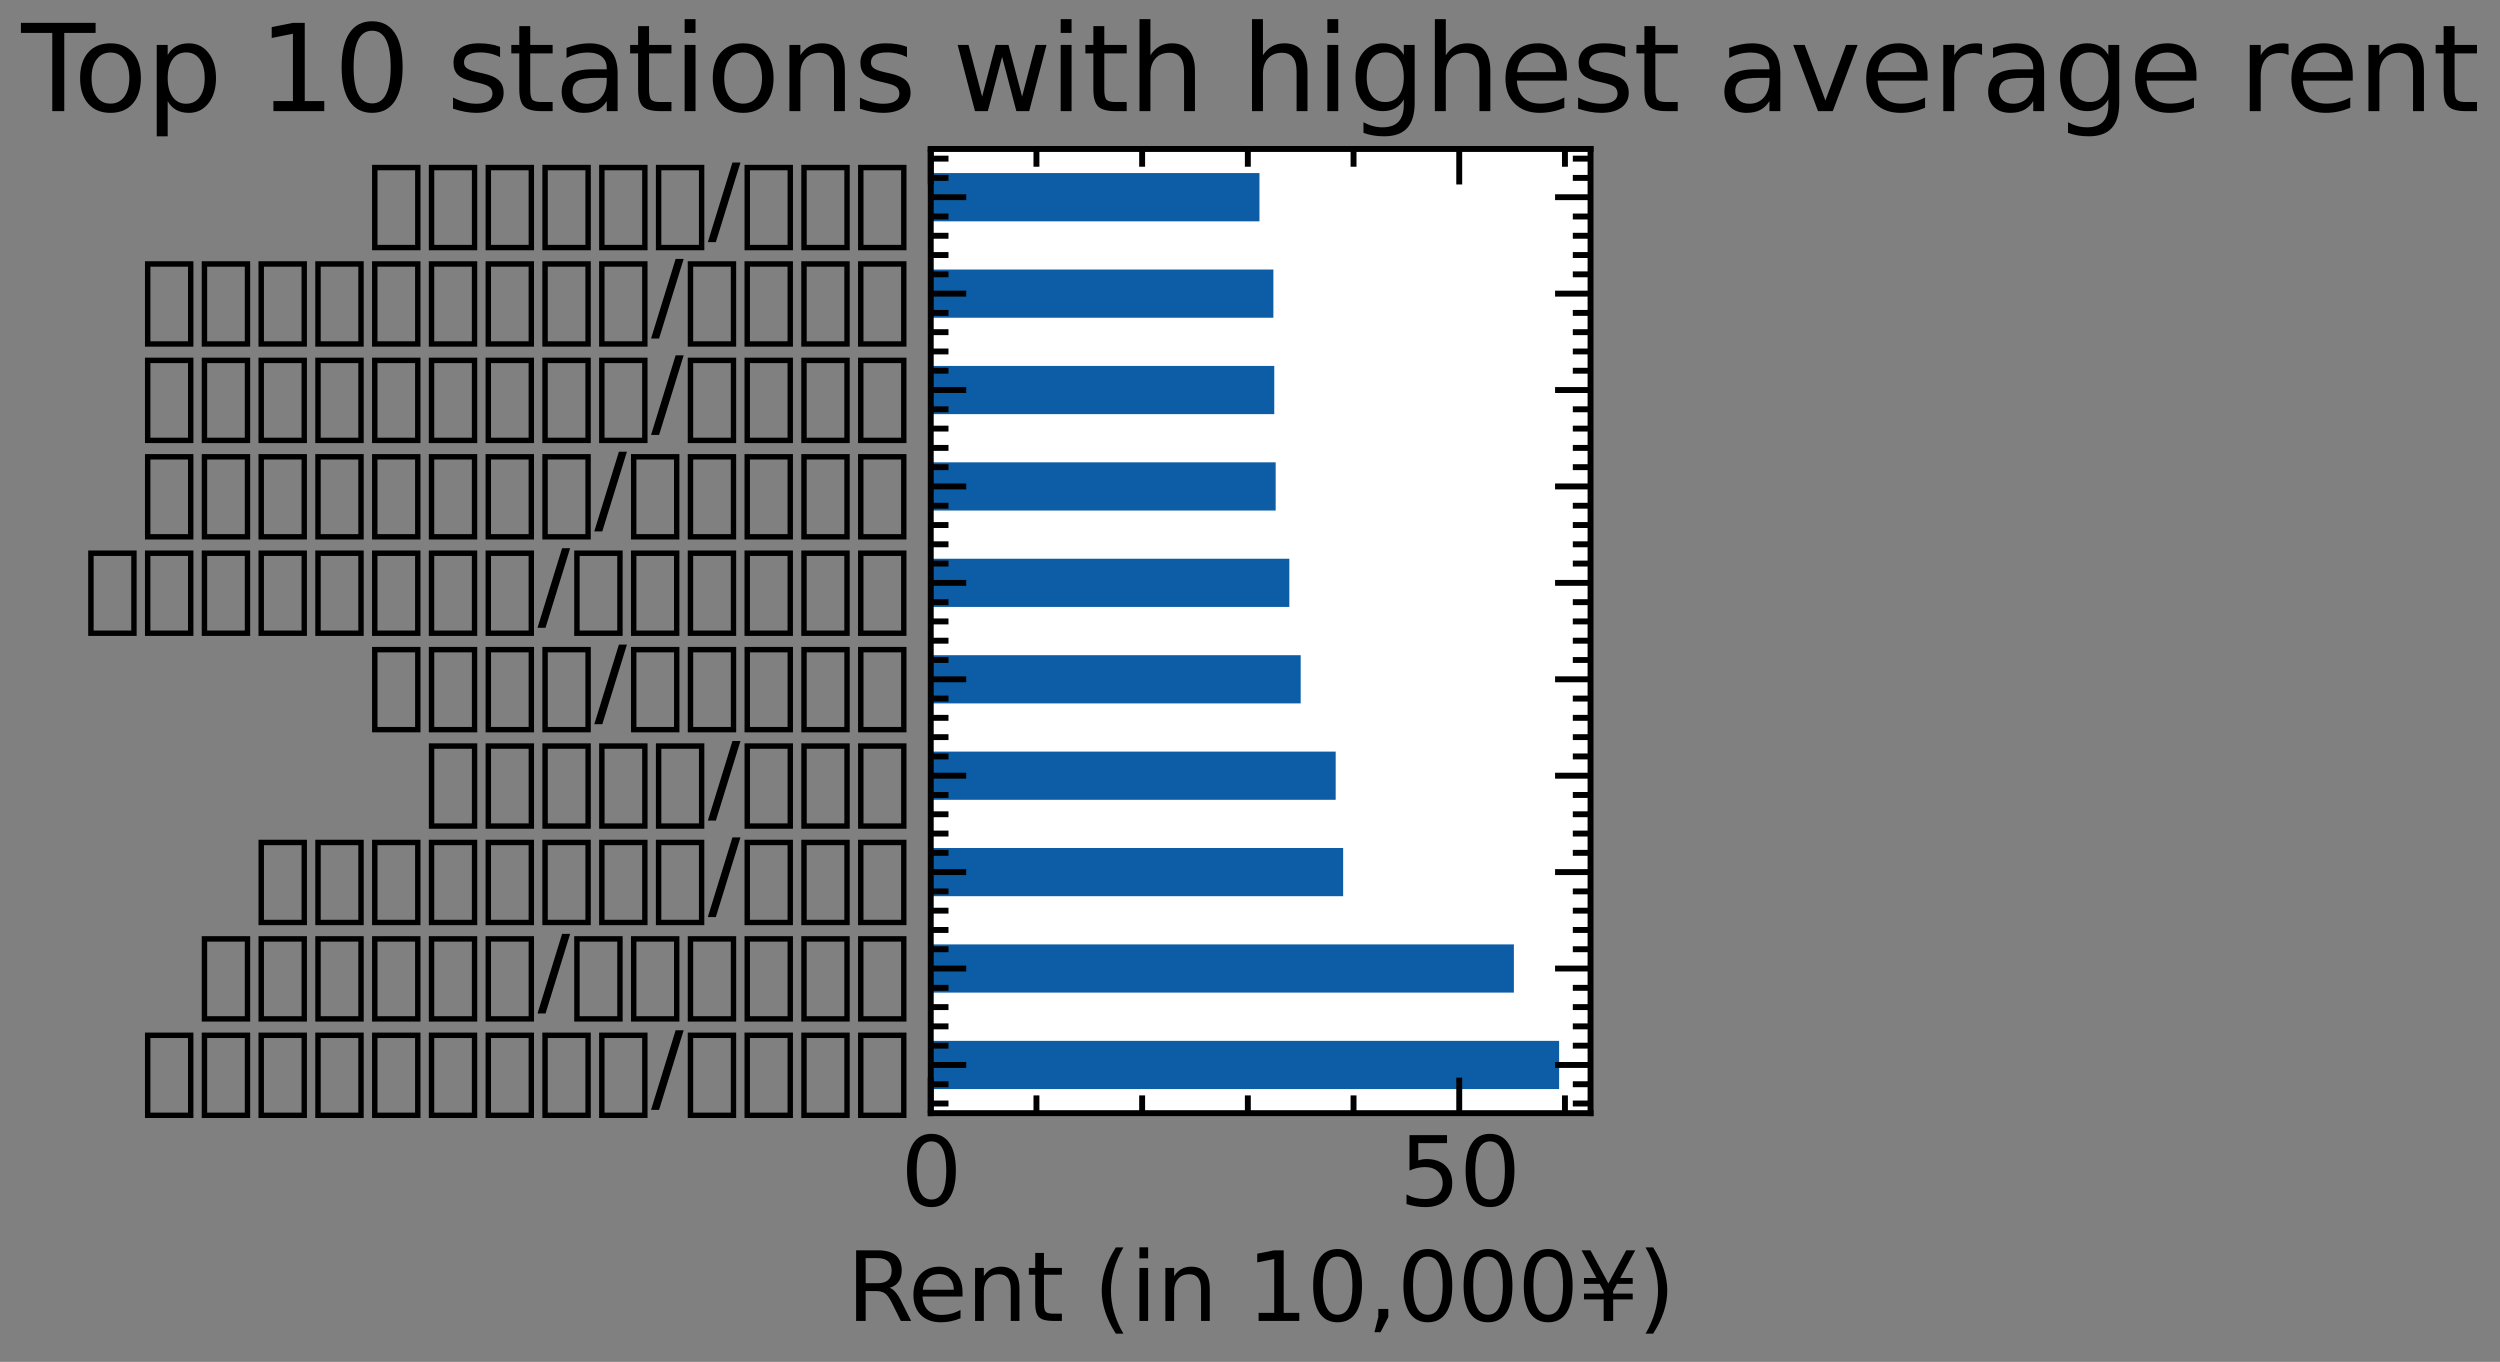<?xml version="1.0" encoding="utf-8" standalone="no"?>
<!DOCTYPE svg PUBLIC "-//W3C//DTD SVG 1.1//EN"
  "http://www.w3.org/Graphics/SVG/1.1/DTD/svg11.dtd">
<svg height="230.35pt" version="1.1" viewBox="0 0 422.853 230.35" width="422.853pt" xmlns="http://www.w3.org/2000/svg" xmlns:xlink="http://www.w3.org/1999/xlink">
 <rect x="0" y="0" width="422.853" height="230.35" fill="#808080" stroke="none"/>
 <defs>
  <style type="text/css">*{stroke-linecap:butt;stroke-linejoin:round;}</style>
 </defs>
 <g id="figure_1">
  <g id="patch_1">
   <path d="M -0 230.35 
L 422.853 230.35 
L 422.853 0 
L -0 0 
z
" style="fill:none;"/>
  </g>
  <g id="axes_1">
   <g id="patch_2">
    <path d="M 157.427 188.28 
L 269.027 188.28 
L 269.027 25.2 
L 157.427 25.2 
z
" style="fill:#ffffff;"/>
   </g>
   <g id="patch_3">
    <path clip-path="url(#p3a7deb4f46)" d="M 157.427 184.203 
L 263.712 184.203 
L 263.712 176.049 
L 157.427 176.049 
z
" style="fill:#0c5da5;"/>
   </g>
   <g id="patch_4">
    <path clip-path="url(#p3a7deb4f46)" d="M 157.427 167.895 
L 256.06 167.895 
L 256.06 159.741 
L 157.427 159.741 
z
" style="fill:#0c5da5;"/>
   </g>
   <g id="patch_5">
    <path clip-path="url(#p3a7deb4f46)" d="M 157.427 151.587 
L 227.181 151.587 
L 227.181 143.433 
L 157.427 143.433 
z
" style="fill:#0c5da5;"/>
   </g>
   <g id="patch_6">
    <path clip-path="url(#p3a7deb4f46)" d="M 157.427 135.279 
L 225.919 135.279 
L 225.919 127.125 
L 157.427 127.125 
z
" style="fill:#0c5da5;"/>
   </g>
   <g id="patch_7">
    <path clip-path="url(#p3a7deb4f46)" d="M 157.427 118.971 
L 220 118.971 
L 220 110.817 
L 157.427 110.817 
z
" style="fill:#0c5da5;"/>
   </g>
   <g id="patch_8">
    <path clip-path="url(#p3a7deb4f46)" d="M 157.427 102.663 
L 218.08 102.663 
L 218.08 94.509 
L 157.427 94.509 
z
" style="fill:#0c5da5;"/>
   </g>
   <g id="patch_9">
    <path clip-path="url(#p3a7deb4f46)" d="M 157.427 86.355 
L 215.768 86.355 
L 215.768 78.201 
L 157.427 78.201 
z
" style="fill:#0c5da5;"/>
   </g>
   <g id="patch_10">
    <path clip-path="url(#p3a7deb4f46)" d="M 157.427 70.047 
L 215.531 70.047 
L 215.531 61.893 
L 157.427 61.893 
z
" style="fill:#0c5da5;"/>
   </g>
   <g id="patch_11">
    <path clip-path="url(#p3a7deb4f46)" d="M 157.427 53.739 
L 215.382 53.739 
L 215.382 45.585 
L 157.427 45.585 
z
" style="fill:#0c5da5;"/>
   </g>
   <g id="patch_12">
    <path clip-path="url(#p3a7deb4f46)" d="M 157.427 37.431 
L 213.028 37.431 
L 213.028 29.277 
L 157.427 29.277 
z
" style="fill:#0c5da5;"/>
   </g>
   <g id="matplotlib.axis_1">
    <g id="xtick_1">
     <g id="line2d_1">
      <defs>
       <path d="M 0 0 
L 0 -6 
" id="ma637501f22" style="stroke:#000000;"/>
      </defs>
      <g>
       <use style="stroke:#000000;" x="157.427" xlink:href="#ma637501f22" y="188.28"/>
      </g>
     </g>
     <g id="line2d_2">
      <defs>
       <path d="M 0 0 
L 0 6 
" id="m5e4576ec4e" style="stroke:#000000;"/>
      </defs>
      <g>
       <use style="stroke:#000000;" x="157.427" xlink:href="#m5e4576ec4e" y="25.2"/>
      </g>
     </g>
     <g id="text_1">
      <!-- 0 -->
      <g transform="translate(152.337 203.938)scale(0.16 -0.16)">
       <defs>
        <path d="M 2034 4250 
Q 1547 4250 1301 3770 
Q 1056 3291 1056 2328 
Q 1056 1369 1301 889 
Q 1547 409 2034 409 
Q 2525 409 2770 889 
Q 3016 1369 3016 2328 
Q 3016 3291 2770 3770 
Q 2525 4250 2034 4250 
z
M 2034 4750 
Q 2819 4750 3233 4129 
Q 3647 3509 3647 2328 
Q 3647 1150 3233 529 
Q 2819 -91 2034 -91 
Q 1250 -91 836 529 
Q 422 1150 422 2328 
Q 422 3509 836 4129 
Q 1250 4750 2034 4750 
z
" id="DejaVuSans-30" transform="scale(0.016)"/>
       </defs>
       <use xlink:href="#DejaVuSans-30"/>
      </g>
     </g>
    </g>
    <g id="xtick_2">
     <g id="line2d_3">
      <g>
       <use style="stroke:#000000;" x="246.817" xlink:href="#ma637501f22" y="188.28"/>
      </g>
     </g>
     <g id="line2d_4">
      <g>
       <use style="stroke:#000000;" x="246.817" xlink:href="#m5e4576ec4e" y="25.2"/>
      </g>
     </g>
     <g id="text_2">
      <!-- 50 -->
      <g transform="translate(236.637 203.938)scale(0.16 -0.16)">
       <defs>
        <path d="M 691 4666 
L 3169 4666 
L 3169 4134 
L 1269 4134 
L 1269 2991 
Q 1406 3038 1543 3061 
Q 1681 3084 1819 3084 
Q 2600 3084 3056 2656 
Q 3513 2228 3513 1497 
Q 3513 744 3044 326 
Q 2575 -91 1722 -91 
Q 1428 -91 1123 -41 
Q 819 9 494 109 
L 494 744 
Q 775 591 1075 516 
Q 1375 441 1709 441 
Q 2250 441 2565 725 
Q 2881 1009 2881 1497 
Q 2881 1984 2565 2268 
Q 2250 2553 1709 2553 
Q 1456 2553 1204 2497 
Q 953 2441 691 2322 
L 691 4666 
z
" id="DejaVuSans-35" transform="scale(0.016)"/>
       </defs>
       <use xlink:href="#DejaVuSans-35"/>
       <use x="63.623" xlink:href="#DejaVuSans-30"/>
      </g>
     </g>
    </g>
    <g id="xtick_3">
     <g id="line2d_5">
      <defs>
       <path d="M 0 0 
L 0 -3 
" id="m1c2263847f" style="stroke:#000000;"/>
      </defs>
      <g>
       <use style="stroke:#000000;" x="175.305" xlink:href="#m1c2263847f" y="188.28"/>
      </g>
     </g>
     <g id="line2d_6">
      <defs>
       <path d="M 0 0 
L 0 3 
" id="m3f9995c7d4" style="stroke:#000000;"/>
      </defs>
      <g>
       <use style="stroke:#000000;" x="175.305" xlink:href="#m3f9995c7d4" y="25.2"/>
      </g>
     </g>
    </g>
    <g id="xtick_4">
     <g id="line2d_7">
      <g>
       <use style="stroke:#000000;" x="193.183" xlink:href="#m1c2263847f" y="188.28"/>
      </g>
     </g>
     <g id="line2d_8">
      <g>
       <use style="stroke:#000000;" x="193.183" xlink:href="#m3f9995c7d4" y="25.2"/>
      </g>
     </g>
    </g>
    <g id="xtick_5">
     <g id="line2d_9">
      <g>
       <use style="stroke:#000000;" x="211.061" xlink:href="#m1c2263847f" y="188.28"/>
      </g>
     </g>
     <g id="line2d_10">
      <g>
       <use style="stroke:#000000;" x="211.061" xlink:href="#m3f9995c7d4" y="25.2"/>
      </g>
     </g>
    </g>
    <g id="xtick_6">
     <g id="line2d_11">
      <g>
       <use style="stroke:#000000;" x="228.939" xlink:href="#m1c2263847f" y="188.28"/>
      </g>
     </g>
     <g id="line2d_12">
      <g>
       <use style="stroke:#000000;" x="228.939" xlink:href="#m3f9995c7d4" y="25.2"/>
      </g>
     </g>
    </g>
    <g id="xtick_7">
     <g id="line2d_13">
      <g>
       <use style="stroke:#000000;" x="264.696" xlink:href="#m1c2263847f" y="188.28"/>
      </g>
     </g>
     <g id="line2d_14">
      <g>
       <use style="stroke:#000000;" x="264.696" xlink:href="#m3f9995c7d4" y="25.2"/>
      </g>
     </g>
    </g>
    <g id="text_3">
     <!-- Rent (in 10,000¥) -->
     <g transform="translate(143.197 223.423)scale(0.16 -0.16)">
      <defs>
       <path d="M 2841 2188 
Q 3044 2119 3236 1894 
Q 3428 1669 3622 1275 
L 4263 0 
L 3584 0 
L 2988 1197 
Q 2756 1666 2539 1819 
Q 2322 1972 1947 1972 
L 1259 1972 
L 1259 0 
L 628 0 
L 628 4666 
L 2053 4666 
Q 2853 4666 3247 4331 
Q 3641 3997 3641 3322 
Q 3641 2881 3436 2590 
Q 3231 2300 2841 2188 
z
M 1259 4147 
L 1259 2491 
L 2053 2491 
Q 2509 2491 2742 2702 
Q 2975 2913 2975 3322 
Q 2975 3731 2742 3939 
Q 2509 4147 2053 4147 
L 1259 4147 
z
" id="DejaVuSans-52" transform="scale(0.016)"/>
       <path d="M 3597 1894 
L 3597 1613 
L 953 1613 
Q 991 1019 1311 708 
Q 1631 397 2203 397 
Q 2534 397 2845 478 
Q 3156 559 3463 722 
L 3463 178 
Q 3153 47 2828 -22 
Q 2503 -91 2169 -91 
Q 1331 -91 842 396 
Q 353 884 353 1716 
Q 353 2575 817 3079 
Q 1281 3584 2069 3584 
Q 2775 3584 3186 3129 
Q 3597 2675 3597 1894 
z
M 3022 2063 
Q 3016 2534 2758 2815 
Q 2500 3097 2075 3097 
Q 1594 3097 1305 2825 
Q 1016 2553 972 2059 
L 3022 2063 
z
" id="DejaVuSans-65" transform="scale(0.016)"/>
       <path d="M 3513 2113 
L 3513 0 
L 2938 0 
L 2938 2094 
Q 2938 2591 2744 2837 
Q 2550 3084 2163 3084 
Q 1697 3084 1428 2787 
Q 1159 2491 1159 1978 
L 1159 0 
L 581 0 
L 581 3500 
L 1159 3500 
L 1159 2956 
Q 1366 3272 1645 3428 
Q 1925 3584 2291 3584 
Q 2894 3584 3203 3211 
Q 3513 2838 3513 2113 
z
" id="DejaVuSans-6e" transform="scale(0.016)"/>
       <path d="M 1172 4494 
L 1172 3500 
L 2356 3500 
L 2356 3053 
L 1172 3053 
L 1172 1153 
Q 1172 725 1289 603 
Q 1406 481 1766 481 
L 2356 481 
L 2356 0 
L 1766 0 
Q 1100 0 847 248 
Q 594 497 594 1153 
L 594 3053 
L 172 3053 
L 172 3500 
L 594 3500 
L 594 4494 
L 1172 4494 
z
" id="DejaVuSans-74" transform="scale(0.016)"/>
       <path id="DejaVuSans-20" transform="scale(0.016)"/>
       <path d="M 1984 4856 
Q 1566 4138 1362 3434 
Q 1159 2731 1159 2009 
Q 1159 1288 1364 580 
Q 1569 -128 1984 -844 
L 1484 -844 
Q 1016 -109 783 600 
Q 550 1309 550 2009 
Q 550 2706 781 3412 
Q 1013 4119 1484 4856 
L 1984 4856 
z
" id="DejaVuSans-28" transform="scale(0.016)"/>
       <path d="M 603 3500 
L 1178 3500 
L 1178 0 
L 603 0 
L 603 3500 
z
M 603 4863 
L 1178 4863 
L 1178 4134 
L 603 4134 
L 603 4863 
z
" id="DejaVuSans-69" transform="scale(0.016)"/>
       <path d="M 794 531 
L 1825 531 
L 1825 4091 
L 703 3866 
L 703 4441 
L 1819 4666 
L 2450 4666 
L 2450 531 
L 3481 531 
L 3481 0 
L 794 0 
L 794 531 
z
" id="DejaVuSans-31" transform="scale(0.016)"/>
       <path d="M 750 794 
L 1409 794 
L 1409 256 
L 897 -744 
L 494 -744 
L 750 256 
L 750 794 
z
" id="DejaVuSans-2c" transform="scale(0.016)"/>
       <path d="M 3641 1422 
L 2350 1422 
L 2350 0 
L 1722 0 
L 1722 1422 
L 422 1422 
L 422 1806 
L 1722 1806 
L 1722 1966 
L 1459 2450 
L 422 2450 
L 422 2834 
L 1247 2834 
L 256 4666 
L 850 4666 
L 2034 2478 
L 3213 4666 
L 3809 4666 
L 2816 2834 
L 3641 2834 
L 3641 2450 
L 2606 2450 
L 2344 1966 
L 2344 1806 
L 3641 1806 
L 3641 1422 
z
" id="DejaVuSans-a5" transform="scale(0.016)"/>
       <path d="M 513 4856 
L 1013 4856 
Q 1481 4119 1714 3412 
Q 1947 2706 1947 2009 
Q 1947 1309 1714 600 
Q 1481 -109 1013 -844 
L 513 -844 
Q 928 -128 1133 580 
Q 1338 1288 1338 2009 
Q 1338 2731 1133 3434 
Q 928 4138 513 4856 
z
" id="DejaVuSans-29" transform="scale(0.016)"/>
      </defs>
      <use xlink:href="#DejaVuSans-52"/>
      <use x="64.982" xlink:href="#DejaVuSans-65"/>
      <use x="126.506" xlink:href="#DejaVuSans-6e"/>
      <use x="189.885" xlink:href="#DejaVuSans-74"/>
      <use x="229.094" xlink:href="#DejaVuSans-20"/>
      <use x="260.881" xlink:href="#DejaVuSans-28"/>
      <use x="299.895" xlink:href="#DejaVuSans-69"/>
      <use x="327.678" xlink:href="#DejaVuSans-6e"/>
      <use x="391.057" xlink:href="#DejaVuSans-20"/>
      <use x="422.844" xlink:href="#DejaVuSans-31"/>
      <use x="486.467" xlink:href="#DejaVuSans-30"/>
      <use x="550.09" xlink:href="#DejaVuSans-2c"/>
      <use x="581.877" xlink:href="#DejaVuSans-30"/>
      <use x="645.5" xlink:href="#DejaVuSans-30"/>
      <use x="709.123" xlink:href="#DejaVuSans-30"/>
      <use x="772.746" xlink:href="#DejaVuSans-a5"/>
      <use x="836.369" xlink:href="#DejaVuSans-29"/>
     </g>
    </g>
   </g>
   <g id="matplotlib.axis_2">
    <g id="ytick_1">
     <g id="line2d_15">
      <defs>
       <path d="M 0 0 
L 6 0 
" id="mcec81b9cfe" style="stroke:#000000;"/>
      </defs>
      <g>
       <use style="stroke:#000000;" x="157.427" xlink:href="#mcec81b9cfe" y="180.126"/>
      </g>
     </g>
     <g id="line2d_16">
      <defs>
       <path d="M 0 0 
L -6 0 
" id="m9184ffb720" style="stroke:#000000;"/>
      </defs>
      <g>
       <use style="stroke:#000000;" x="269.027" xlink:href="#m9184ffb720" y="180.126"/>
      </g>
     </g>
     <g id="text_4">
      <!-- 東京メトロ有楽町線/永田町駅 -->
      <g transform="translate(23.704 186.205)scale(0.16 -0.16)">
       <defs>
        <path d="M 319 -1131 
L 319 4513 
L 3519 4513 
L 3519 -1131 
L 319 -1131 
z
M 678 -775 
L 3163 -775 
L 3163 4153 
L 678 4153 
L 678 -775 
z
" id="DejaVuSans-6771" transform="scale(0.016)"/>
        <path d="M 319 -1131 
L 319 4513 
L 3519 4513 
L 3519 -1131 
L 319 -1131 
z
M 678 -775 
L 3163 -775 
L 3163 4153 
L 678 4153 
L 678 -775 
z
" id="DejaVuSans-4eac" transform="scale(0.016)"/>
        <path d="M 319 -1131 
L 319 4513 
L 3519 4513 
L 3519 -1131 
L 319 -1131 
z
M 678 -775 
L 3163 -775 
L 3163 4153 
L 678 4153 
L 678 -775 
z
" id="DejaVuSans-30e1" transform="scale(0.016)"/>
        <path d="M 319 -1131 
L 319 4513 
L 3519 4513 
L 3519 -1131 
L 319 -1131 
z
M 678 -775 
L 3163 -775 
L 3163 4153 
L 678 4153 
L 678 -775 
z
" id="DejaVuSans-30c8" transform="scale(0.016)"/>
        <path d="M 319 -1131 
L 319 4513 
L 3519 4513 
L 3519 -1131 
L 319 -1131 
z
M 678 -775 
L 3163 -775 
L 3163 4153 
L 678 4153 
L 678 -775 
z
" id="DejaVuSans-30ed" transform="scale(0.016)"/>
        <path d="M 319 -1131 
L 319 4513 
L 3519 4513 
L 3519 -1131 
L 319 -1131 
z
M 678 -775 
L 3163 -775 
L 3163 4153 
L 678 4153 
L 678 -775 
z
" id="DejaVuSans-6709" transform="scale(0.016)"/>
        <path d="M 319 -1131 
L 319 4513 
L 3519 4513 
L 3519 -1131 
L 319 -1131 
z
M 678 -775 
L 3163 -775 
L 3163 4153 
L 678 4153 
L 678 -775 
z
" id="DejaVuSans-697d" transform="scale(0.016)"/>
        <path d="M 319 -1131 
L 319 4513 
L 3519 4513 
L 3519 -1131 
L 319 -1131 
z
M 678 -775 
L 3163 -775 
L 3163 4153 
L 678 4153 
L 678 -775 
z
" id="DejaVuSans-753a" transform="scale(0.016)"/>
        <path d="M 319 -1131 
L 319 4513 
L 3519 4513 
L 3519 -1131 
L 319 -1131 
z
M 678 -775 
L 3163 -775 
L 3163 4153 
L 678 4153 
L 678 -775 
z
" id="DejaVuSans-7dda" transform="scale(0.016)"/>
        <path d="M 1625 4666 
L 2156 4666 
L 531 -594 
L 0 -594 
L 1625 4666 
z
" id="DejaVuSans-2f" transform="scale(0.016)"/>
        <path d="M 319 -1131 
L 319 4513 
L 3519 4513 
L 3519 -1131 
L 319 -1131 
z
M 678 -775 
L 3163 -775 
L 3163 4153 
L 678 4153 
L 678 -775 
z
" id="DejaVuSans-6c38" transform="scale(0.016)"/>
        <path d="M 319 -1131 
L 319 4513 
L 3519 4513 
L 3519 -1131 
L 319 -1131 
z
M 678 -775 
L 3163 -775 
L 3163 4153 
L 678 4153 
L 678 -775 
z
" id="DejaVuSans-7530" transform="scale(0.016)"/>
        <path d="M 319 -1131 
L 319 4513 
L 3519 4513 
L 3519 -1131 
L 319 -1131 
z
M 678 -775 
L 3163 -775 
L 3163 4153 
L 678 4153 
L 678 -775 
z
" id="DejaVuSans-99c5" transform="scale(0.016)"/>
       </defs>
       <use xlink:href="#DejaVuSans-6771"/>
       <use x="60.01" xlink:href="#DejaVuSans-4eac"/>
       <use x="120.02" xlink:href="#DejaVuSans-30e1"/>
       <use x="180.029" xlink:href="#DejaVuSans-30c8"/>
       <use x="240.039" xlink:href="#DejaVuSans-30ed"/>
       <use x="300.049" xlink:href="#DejaVuSans-6709"/>
       <use x="360.059" xlink:href="#DejaVuSans-697d"/>
       <use x="420.068" xlink:href="#DejaVuSans-753a"/>
       <use x="480.078" xlink:href="#DejaVuSans-7dda"/>
       <use x="540.088" xlink:href="#DejaVuSans-2f"/>
       <use x="573.779" xlink:href="#DejaVuSans-6c38"/>
       <use x="633.789" xlink:href="#DejaVuSans-7530"/>
       <use x="693.799" xlink:href="#DejaVuSans-753a"/>
       <use x="753.809" xlink:href="#DejaVuSans-99c5"/>
      </g>
     </g>
    </g>
    <g id="ytick_2">
     <g id="line2d_17">
      <g>
       <use style="stroke:#000000;" x="157.427" xlink:href="#mcec81b9cfe" y="163.818"/>
      </g>
     </g>
     <g id="line2d_18">
      <g>
       <use style="stroke:#000000;" x="269.027" xlink:href="#m9184ffb720" y="163.818"/>
      </g>
     </g>
     <g id="text_5">
      <!-- 都営大江戸線/青山一丁目駅 -->
      <g transform="translate(33.307 169.897)scale(0.16 -0.16)">
       <defs>
        <path d="M 319 -1131 
L 319 4513 
L 3519 4513 
L 3519 -1131 
L 319 -1131 
z
M 678 -775 
L 3163 -775 
L 3163 4153 
L 678 4153 
L 678 -775 
z
" id="DejaVuSans-90fd" transform="scale(0.016)"/>
        <path d="M 319 -1131 
L 319 4513 
L 3519 4513 
L 3519 -1131 
L 319 -1131 
z
M 678 -775 
L 3163 -775 
L 3163 4153 
L 678 4153 
L 678 -775 
z
" id="DejaVuSans-55b6" transform="scale(0.016)"/>
        <path d="M 319 -1131 
L 319 4513 
L 3519 4513 
L 3519 -1131 
L 319 -1131 
z
M 678 -775 
L 3163 -775 
L 3163 4153 
L 678 4153 
L 678 -775 
z
" id="DejaVuSans-5927" transform="scale(0.016)"/>
        <path d="M 319 -1131 
L 319 4513 
L 3519 4513 
L 3519 -1131 
L 319 -1131 
z
M 678 -775 
L 3163 -775 
L 3163 4153 
L 678 4153 
L 678 -775 
z
" id="DejaVuSans-6c5f" transform="scale(0.016)"/>
        <path d="M 319 -1131 
L 319 4513 
L 3519 4513 
L 3519 -1131 
L 319 -1131 
z
M 678 -775 
L 3163 -775 
L 3163 4153 
L 678 4153 
L 678 -775 
z
" id="DejaVuSans-6238" transform="scale(0.016)"/>
        <path d="M 319 -1131 
L 319 4513 
L 3519 4513 
L 3519 -1131 
L 319 -1131 
z
M 678 -775 
L 3163 -775 
L 3163 4153 
L 678 4153 
L 678 -775 
z
" id="DejaVuSans-9752" transform="scale(0.016)"/>
        <path d="M 319 -1131 
L 319 4513 
L 3519 4513 
L 3519 -1131 
L 319 -1131 
z
M 678 -775 
L 3163 -775 
L 3163 4153 
L 678 4153 
L 678 -775 
z
" id="DejaVuSans-5c71" transform="scale(0.016)"/>
        <path d="M 319 -1131 
L 319 4513 
L 3519 4513 
L 3519 -1131 
L 319 -1131 
z
M 678 -775 
L 3163 -775 
L 3163 4153 
L 678 4153 
L 678 -775 
z
" id="DejaVuSans-4e00" transform="scale(0.016)"/>
        <path d="M 319 -1131 
L 319 4513 
L 3519 4513 
L 3519 -1131 
L 319 -1131 
z
M 678 -775 
L 3163 -775 
L 3163 4153 
L 678 4153 
L 678 -775 
z
" id="DejaVuSans-4e01" transform="scale(0.016)"/>
        <path d="M 319 -1131 
L 319 4513 
L 3519 4513 
L 3519 -1131 
L 319 -1131 
z
M 678 -775 
L 3163 -775 
L 3163 4153 
L 678 4153 
L 678 -775 
z
" id="DejaVuSans-76ee" transform="scale(0.016)"/>
       </defs>
       <use xlink:href="#DejaVuSans-90fd"/>
       <use x="60.01" xlink:href="#DejaVuSans-55b6"/>
       <use x="120.02" xlink:href="#DejaVuSans-5927"/>
       <use x="180.029" xlink:href="#DejaVuSans-6c5f"/>
       <use x="240.039" xlink:href="#DejaVuSans-6238"/>
       <use x="300.049" xlink:href="#DejaVuSans-7dda"/>
       <use x="360.059" xlink:href="#DejaVuSans-2f"/>
       <use x="393.75" xlink:href="#DejaVuSans-9752"/>
       <use x="453.76" xlink:href="#DejaVuSans-5c71"/>
       <use x="513.77" xlink:href="#DejaVuSans-4e00"/>
       <use x="573.779" xlink:href="#DejaVuSans-4e01"/>
       <use x="633.789" xlink:href="#DejaVuSans-76ee"/>
       <use x="693.799" xlink:href="#DejaVuSans-99c5"/>
      </g>
     </g>
    </g>
    <g id="ytick_3">
     <g id="line2d_19">
      <g>
       <use style="stroke:#000000;" x="157.427" xlink:href="#mcec81b9cfe" y="147.51"/>
      </g>
     </g>
     <g id="line2d_20">
      <g>
       <use style="stroke:#000000;" x="269.027" xlink:href="#m9184ffb720" y="147.51"/>
      </g>
     </g>
     <g id="text_6">
      <!-- 新交通ゆりかもめ/汐留駅 -->
      <g transform="translate(42.909 153.589)scale(0.16 -0.16)">
       <defs>
        <path d="M 319 -1131 
L 319 4513 
L 3519 4513 
L 3519 -1131 
L 319 -1131 
z
M 678 -775 
L 3163 -775 
L 3163 4153 
L 678 4153 
L 678 -775 
z
" id="DejaVuSans-65b0" transform="scale(0.016)"/>
        <path d="M 319 -1131 
L 319 4513 
L 3519 4513 
L 3519 -1131 
L 319 -1131 
z
M 678 -775 
L 3163 -775 
L 3163 4153 
L 678 4153 
L 678 -775 
z
" id="DejaVuSans-4ea4" transform="scale(0.016)"/>
        <path d="M 319 -1131 
L 319 4513 
L 3519 4513 
L 3519 -1131 
L 319 -1131 
z
M 678 -775 
L 3163 -775 
L 3163 4153 
L 678 4153 
L 678 -775 
z
" id="DejaVuSans-901a" transform="scale(0.016)"/>
        <path d="M 319 -1131 
L 319 4513 
L 3519 4513 
L 3519 -1131 
L 319 -1131 
z
M 678 -775 
L 3163 -775 
L 3163 4153 
L 678 4153 
L 678 -775 
z
" id="DejaVuSans-3086" transform="scale(0.016)"/>
        <path d="M 319 -1131 
L 319 4513 
L 3519 4513 
L 3519 -1131 
L 319 -1131 
z
M 678 -775 
L 3163 -775 
L 3163 4153 
L 678 4153 
L 678 -775 
z
" id="DejaVuSans-308a" transform="scale(0.016)"/>
        <path d="M 319 -1131 
L 319 4513 
L 3519 4513 
L 3519 -1131 
L 319 -1131 
z
M 678 -775 
L 3163 -775 
L 3163 4153 
L 678 4153 
L 678 -775 
z
" id="DejaVuSans-304b" transform="scale(0.016)"/>
        <path d="M 319 -1131 
L 319 4513 
L 3519 4513 
L 3519 -1131 
L 319 -1131 
z
M 678 -775 
L 3163 -775 
L 3163 4153 
L 678 4153 
L 678 -775 
z
" id="DejaVuSans-3082" transform="scale(0.016)"/>
        <path d="M 319 -1131 
L 319 4513 
L 3519 4513 
L 3519 -1131 
L 319 -1131 
z
M 678 -775 
L 3163 -775 
L 3163 4153 
L 678 4153 
L 678 -775 
z
" id="DejaVuSans-3081" transform="scale(0.016)"/>
        <path d="M 319 -1131 
L 319 4513 
L 3519 4513 
L 3519 -1131 
L 319 -1131 
z
M 678 -775 
L 3163 -775 
L 3163 4153 
L 678 4153 
L 678 -775 
z
" id="DejaVuSans-6c50" transform="scale(0.016)"/>
        <path d="M 319 -1131 
L 319 4513 
L 3519 4513 
L 3519 -1131 
L 319 -1131 
z
M 678 -775 
L 3163 -775 
L 3163 4153 
L 678 4153 
L 678 -775 
z
" id="DejaVuSans-7559" transform="scale(0.016)"/>
       </defs>
       <use xlink:href="#DejaVuSans-65b0"/>
       <use x="60.01" xlink:href="#DejaVuSans-4ea4"/>
       <use x="120.02" xlink:href="#DejaVuSans-901a"/>
       <use x="180.029" xlink:href="#DejaVuSans-3086"/>
       <use x="240.039" xlink:href="#DejaVuSans-308a"/>
       <use x="300.049" xlink:href="#DejaVuSans-304b"/>
       <use x="360.059" xlink:href="#DejaVuSans-3082"/>
       <use x="420.068" xlink:href="#DejaVuSans-3081"/>
       <use x="480.078" xlink:href="#DejaVuSans-2f"/>
       <use x="513.77" xlink:href="#DejaVuSans-6c50"/>
       <use x="573.779" xlink:href="#DejaVuSans-7559"/>
       <use x="633.789" xlink:href="#DejaVuSans-99c5"/>
      </g>
     </g>
    </g>
    <g id="ytick_4">
     <g id="line2d_21">
      <g>
       <use style="stroke:#000000;" x="157.427" xlink:href="#mcec81b9cfe" y="131.202"/>
      </g>
     </g>
     <g id="line2d_22">
      <g>
       <use style="stroke:#000000;" x="269.027" xlink:href="#m9184ffb720" y="131.202"/>
      </g>
     </g>
     <g id="text_7">
      <!-- 東急東横線/渋谷駅 -->
      <g transform="translate(71.717 137.281)scale(0.16 -0.16)">
       <defs>
        <path d="M 319 -1131 
L 319 4513 
L 3519 4513 
L 3519 -1131 
L 319 -1131 
z
M 678 -775 
L 3163 -775 
L 3163 4153 
L 678 4153 
L 678 -775 
z
" id="DejaVuSans-6025" transform="scale(0.016)"/>
        <path d="M 319 -1131 
L 319 4513 
L 3519 4513 
L 3519 -1131 
L 319 -1131 
z
M 678 -775 
L 3163 -775 
L 3163 4153 
L 678 4153 
L 678 -775 
z
" id="DejaVuSans-6a2a" transform="scale(0.016)"/>
        <path d="M 319 -1131 
L 319 4513 
L 3519 4513 
L 3519 -1131 
L 319 -1131 
z
M 678 -775 
L 3163 -775 
L 3163 4153 
L 678 4153 
L 678 -775 
z
" id="DejaVuSans-6e0b" transform="scale(0.016)"/>
        <path d="M 319 -1131 
L 319 4513 
L 3519 4513 
L 3519 -1131 
L 319 -1131 
z
M 678 -775 
L 3163 -775 
L 3163 4153 
L 678 4153 
L 678 -775 
z
" id="DejaVuSans-8c37" transform="scale(0.016)"/>
       </defs>
       <use xlink:href="#DejaVuSans-6771"/>
       <use x="60.01" xlink:href="#DejaVuSans-6025"/>
       <use x="120.02" xlink:href="#DejaVuSans-6771"/>
       <use x="180.029" xlink:href="#DejaVuSans-6a2a"/>
       <use x="240.039" xlink:href="#DejaVuSans-7dda"/>
       <use x="300.049" xlink:href="#DejaVuSans-2f"/>
       <use x="333.74" xlink:href="#DejaVuSans-6e0b"/>
       <use x="393.75" xlink:href="#DejaVuSans-8c37"/>
       <use x="453.76" xlink:href="#DejaVuSans-99c5"/>
      </g>
     </g>
    </g>
    <g id="ytick_5">
     <g id="line2d_23">
      <g>
       <use style="stroke:#000000;" x="157.427" xlink:href="#mcec81b9cfe" y="114.894"/>
      </g>
     </g>
     <g id="line2d_24">
      <g>
       <use style="stroke:#000000;" x="269.027" xlink:href="#m9184ffb720" y="114.894"/>
      </g>
     </g>
     <g id="text_8">
      <!-- 都営バス/白金六丁目 -->
      <g transform="translate(62.114 120.973)scale(0.16 -0.16)">
       <defs>
        <path d="M 319 -1131 
L 319 4513 
L 3519 4513 
L 3519 -1131 
L 319 -1131 
z
M 678 -775 
L 3163 -775 
L 3163 4153 
L 678 4153 
L 678 -775 
z
" id="DejaVuSans-30d0" transform="scale(0.016)"/>
        <path d="M 319 -1131 
L 319 4513 
L 3519 4513 
L 3519 -1131 
L 319 -1131 
z
M 678 -775 
L 3163 -775 
L 3163 4153 
L 678 4153 
L 678 -775 
z
" id="DejaVuSans-30b9" transform="scale(0.016)"/>
        <path d="M 319 -1131 
L 319 4513 
L 3519 4513 
L 3519 -1131 
L 319 -1131 
z
M 678 -775 
L 3163 -775 
L 3163 4153 
L 678 4153 
L 678 -775 
z
" id="DejaVuSans-767d" transform="scale(0.016)"/>
        <path d="M 319 -1131 
L 319 4513 
L 3519 4513 
L 3519 -1131 
L 319 -1131 
z
M 678 -775 
L 3163 -775 
L 3163 4153 
L 678 4153 
L 678 -775 
z
" id="DejaVuSans-91d1" transform="scale(0.016)"/>
        <path d="M 319 -1131 
L 319 4513 
L 3519 4513 
L 3519 -1131 
L 319 -1131 
z
M 678 -775 
L 3163 -775 
L 3163 4153 
L 678 4153 
L 678 -775 
z
" id="DejaVuSans-516d" transform="scale(0.016)"/>
       </defs>
       <use xlink:href="#DejaVuSans-90fd"/>
       <use x="60.01" xlink:href="#DejaVuSans-55b6"/>
       <use x="120.02" xlink:href="#DejaVuSans-30d0"/>
       <use x="180.029" xlink:href="#DejaVuSans-30b9"/>
       <use x="240.039" xlink:href="#DejaVuSans-2f"/>
       <use x="273.73" xlink:href="#DejaVuSans-767d"/>
       <use x="333.74" xlink:href="#DejaVuSans-91d1"/>
       <use x="393.75" xlink:href="#DejaVuSans-516d"/>
       <use x="453.76" xlink:href="#DejaVuSans-4e01"/>
       <use x="513.77" xlink:href="#DejaVuSans-76ee"/>
      </g>
     </g>
    </g>
    <g id="ytick_6">
     <g id="line2d_25">
      <g>
       <use style="stroke:#000000;" x="157.427" xlink:href="#mcec81b9cfe" y="98.586"/>
      </g>
     </g>
     <g id="line2d_26">
      <g>
       <use style="stroke:#000000;" x="269.027" xlink:href="#m9184ffb720" y="98.586"/>
      </g>
     </g>
     <g id="text_9">
      <!-- 東京メトロ銀座線/青山一丁目駅 -->
      <g transform="translate(14.102 104.665)scale(0.16 -0.16)">
       <defs>
        <path d="M 319 -1131 
L 319 4513 
L 3519 4513 
L 3519 -1131 
L 319 -1131 
z
M 678 -775 
L 3163 -775 
L 3163 4153 
L 678 4153 
L 678 -775 
z
" id="DejaVuSans-9280" transform="scale(0.016)"/>
        <path d="M 319 -1131 
L 319 4513 
L 3519 4513 
L 3519 -1131 
L 319 -1131 
z
M 678 -775 
L 3163 -775 
L 3163 4153 
L 678 4153 
L 678 -775 
z
" id="DejaVuSans-5ea7" transform="scale(0.016)"/>
       </defs>
       <use xlink:href="#DejaVuSans-6771"/>
       <use x="60.01" xlink:href="#DejaVuSans-4eac"/>
       <use x="120.02" xlink:href="#DejaVuSans-30e1"/>
       <use x="180.029" xlink:href="#DejaVuSans-30c8"/>
       <use x="240.039" xlink:href="#DejaVuSans-30ed"/>
       <use x="300.049" xlink:href="#DejaVuSans-9280"/>
       <use x="360.059" xlink:href="#DejaVuSans-5ea7"/>
       <use x="420.068" xlink:href="#DejaVuSans-7dda"/>
       <use x="480.078" xlink:href="#DejaVuSans-2f"/>
       <use x="513.77" xlink:href="#DejaVuSans-9752"/>
       <use x="573.779" xlink:href="#DejaVuSans-5c71"/>
       <use x="633.789" xlink:href="#DejaVuSans-4e00"/>
       <use x="693.799" xlink:href="#DejaVuSans-4e01"/>
       <use x="753.809" xlink:href="#DejaVuSans-76ee"/>
       <use x="813.818" xlink:href="#DejaVuSans-99c5"/>
      </g>
     </g>
    </g>
    <g id="ytick_7">
     <g id="line2d_27">
      <g>
       <use style="stroke:#000000;" x="157.427" xlink:href="#mcec81b9cfe" y="82.278"/>
      </g>
     </g>
     <g id="line2d_28">
      <g>
       <use style="stroke:#000000;" x="269.027" xlink:href="#m9184ffb720" y="82.278"/>
      </g>
     </g>
     <g id="text_10">
      <!-- 東京メトロ銀座線/溜池山王駅 -->
      <g transform="translate(23.704 88.357)scale(0.16 -0.16)">
       <defs>
        <path d="M 319 -1131 
L 319 4513 
L 3519 4513 
L 3519 -1131 
L 319 -1131 
z
M 678 -775 
L 3163 -775 
L 3163 4153 
L 678 4153 
L 678 -775 
z
" id="DejaVuSans-6e9c" transform="scale(0.016)"/>
        <path d="M 319 -1131 
L 319 4513 
L 3519 4513 
L 3519 -1131 
L 319 -1131 
z
M 678 -775 
L 3163 -775 
L 3163 4153 
L 678 4153 
L 678 -775 
z
" id="DejaVuSans-6c60" transform="scale(0.016)"/>
        <path d="M 319 -1131 
L 319 4513 
L 3519 4513 
L 3519 -1131 
L 319 -1131 
z
M 678 -775 
L 3163 -775 
L 3163 4153 
L 678 4153 
L 678 -775 
z
" id="DejaVuSans-738b" transform="scale(0.016)"/>
       </defs>
       <use xlink:href="#DejaVuSans-6771"/>
       <use x="60.01" xlink:href="#DejaVuSans-4eac"/>
       <use x="120.02" xlink:href="#DejaVuSans-30e1"/>
       <use x="180.029" xlink:href="#DejaVuSans-30c8"/>
       <use x="240.039" xlink:href="#DejaVuSans-30ed"/>
       <use x="300.049" xlink:href="#DejaVuSans-9280"/>
       <use x="360.059" xlink:href="#DejaVuSans-5ea7"/>
       <use x="420.068" xlink:href="#DejaVuSans-7dda"/>
       <use x="480.078" xlink:href="#DejaVuSans-2f"/>
       <use x="513.77" xlink:href="#DejaVuSans-6e9c"/>
       <use x="573.779" xlink:href="#DejaVuSans-6c60"/>
       <use x="633.789" xlink:href="#DejaVuSans-5c71"/>
       <use x="693.799" xlink:href="#DejaVuSans-738b"/>
       <use x="753.809" xlink:href="#DejaVuSans-99c5"/>
      </g>
     </g>
    </g>
    <g id="ytick_8">
     <g id="line2d_29">
      <g>
       <use style="stroke:#000000;" x="157.427" xlink:href="#mcec81b9cfe" y="65.97"/>
      </g>
     </g>
     <g id="line2d_30">
      <g>
       <use style="stroke:#000000;" x="269.027" xlink:href="#m9184ffb720" y="65.97"/>
      </g>
     </g>
     <g id="text_11">
      <!-- 東京メトロ半蔵門線/永田町駅 -->
      <g transform="translate(23.704 72.049)scale(0.16 -0.16)">
       <defs>
        <path d="M 319 -1131 
L 319 4513 
L 3519 4513 
L 3519 -1131 
L 319 -1131 
z
M 678 -775 
L 3163 -775 
L 3163 4153 
L 678 4153 
L 678 -775 
z
" id="DejaVuSans-534a" transform="scale(0.016)"/>
        <path d="M 319 -1131 
L 319 4513 
L 3519 4513 
L 3519 -1131 
L 319 -1131 
z
M 678 -775 
L 3163 -775 
L 3163 4153 
L 678 4153 
L 678 -775 
z
" id="DejaVuSans-8535" transform="scale(0.016)"/>
        <path d="M 319 -1131 
L 319 4513 
L 3519 4513 
L 3519 -1131 
L 319 -1131 
z
M 678 -775 
L 3163 -775 
L 3163 4153 
L 678 4153 
L 678 -775 
z
" id="DejaVuSans-9580" transform="scale(0.016)"/>
       </defs>
       <use xlink:href="#DejaVuSans-6771"/>
       <use x="60.01" xlink:href="#DejaVuSans-4eac"/>
       <use x="120.02" xlink:href="#DejaVuSans-30e1"/>
       <use x="180.029" xlink:href="#DejaVuSans-30c8"/>
       <use x="240.039" xlink:href="#DejaVuSans-30ed"/>
       <use x="300.049" xlink:href="#DejaVuSans-534a"/>
       <use x="360.059" xlink:href="#DejaVuSans-8535"/>
       <use x="420.068" xlink:href="#DejaVuSans-9580"/>
       <use x="480.078" xlink:href="#DejaVuSans-7dda"/>
       <use x="540.088" xlink:href="#DejaVuSans-2f"/>
       <use x="573.779" xlink:href="#DejaVuSans-6c38"/>
       <use x="633.789" xlink:href="#DejaVuSans-7530"/>
       <use x="693.799" xlink:href="#DejaVuSans-753a"/>
       <use x="753.809" xlink:href="#DejaVuSans-99c5"/>
      </g>
     </g>
    </g>
    <g id="ytick_9">
     <g id="line2d_31">
      <g>
       <use style="stroke:#000000;" x="157.427" xlink:href="#mcec81b9cfe" y="49.662"/>
      </g>
     </g>
     <g id="line2d_32">
      <g>
       <use style="stroke:#000000;" x="269.027" xlink:href="#m9184ffb720" y="49.662"/>
      </g>
     </g>
     <g id="text_12">
      <!-- 湘南新宿ライン宇須/恵比寿駅 -->
      <g transform="translate(23.704 55.741)scale(0.16 -0.16)">
       <defs>
        <path d="M 319 -1131 
L 319 4513 
L 3519 4513 
L 3519 -1131 
L 319 -1131 
z
M 678 -775 
L 3163 -775 
L 3163 4153 
L 678 4153 
L 678 -775 
z
" id="DejaVuSans-6e58" transform="scale(0.016)"/>
        <path d="M 319 -1131 
L 319 4513 
L 3519 4513 
L 3519 -1131 
L 319 -1131 
z
M 678 -775 
L 3163 -775 
L 3163 4153 
L 678 4153 
L 678 -775 
z
" id="DejaVuSans-5357" transform="scale(0.016)"/>
        <path d="M 319 -1131 
L 319 4513 
L 3519 4513 
L 3519 -1131 
L 319 -1131 
z
M 678 -775 
L 3163 -775 
L 3163 4153 
L 678 4153 
L 678 -775 
z
" id="DejaVuSans-5bbf" transform="scale(0.016)"/>
        <path d="M 319 -1131 
L 319 4513 
L 3519 4513 
L 3519 -1131 
L 319 -1131 
z
M 678 -775 
L 3163 -775 
L 3163 4153 
L 678 4153 
L 678 -775 
z
" id="DejaVuSans-30e9" transform="scale(0.016)"/>
        <path d="M 319 -1131 
L 319 4513 
L 3519 4513 
L 3519 -1131 
L 319 -1131 
z
M 678 -775 
L 3163 -775 
L 3163 4153 
L 678 4153 
L 678 -775 
z
" id="DejaVuSans-30a4" transform="scale(0.016)"/>
        <path d="M 319 -1131 
L 319 4513 
L 3519 4513 
L 3519 -1131 
L 319 -1131 
z
M 678 -775 
L 3163 -775 
L 3163 4153 
L 678 4153 
L 678 -775 
z
" id="DejaVuSans-30f3" transform="scale(0.016)"/>
        <path d="M 319 -1131 
L 319 4513 
L 3519 4513 
L 3519 -1131 
L 319 -1131 
z
M 678 -775 
L 3163 -775 
L 3163 4153 
L 678 4153 
L 678 -775 
z
" id="DejaVuSans-5b87" transform="scale(0.016)"/>
        <path d="M 319 -1131 
L 319 4513 
L 3519 4513 
L 3519 -1131 
L 319 -1131 
z
M 678 -775 
L 3163 -775 
L 3163 4153 
L 678 4153 
L 678 -775 
z
" id="DejaVuSans-9808" transform="scale(0.016)"/>
        <path d="M 319 -1131 
L 319 4513 
L 3519 4513 
L 3519 -1131 
L 319 -1131 
z
M 678 -775 
L 3163 -775 
L 3163 4153 
L 678 4153 
L 678 -775 
z
" id="DejaVuSans-6075" transform="scale(0.016)"/>
        <path d="M 319 -1131 
L 319 4513 
L 3519 4513 
L 3519 -1131 
L 319 -1131 
z
M 678 -775 
L 3163 -775 
L 3163 4153 
L 678 4153 
L 678 -775 
z
" id="DejaVuSans-6bd4" transform="scale(0.016)"/>
        <path d="M 319 -1131 
L 319 4513 
L 3519 4513 
L 3519 -1131 
L 319 -1131 
z
M 678 -775 
L 3163 -775 
L 3163 4153 
L 678 4153 
L 678 -775 
z
" id="DejaVuSans-5bff" transform="scale(0.016)"/>
       </defs>
       <use xlink:href="#DejaVuSans-6e58"/>
       <use x="60.01" xlink:href="#DejaVuSans-5357"/>
       <use x="120.02" xlink:href="#DejaVuSans-65b0"/>
       <use x="180.029" xlink:href="#DejaVuSans-5bbf"/>
       <use x="240.039" xlink:href="#DejaVuSans-30e9"/>
       <use x="300.049" xlink:href="#DejaVuSans-30a4"/>
       <use x="360.059" xlink:href="#DejaVuSans-30f3"/>
       <use x="420.068" xlink:href="#DejaVuSans-5b87"/>
       <use x="480.078" xlink:href="#DejaVuSans-9808"/>
       <use x="540.088" xlink:href="#DejaVuSans-2f"/>
       <use x="573.779" xlink:href="#DejaVuSans-6075"/>
       <use x="633.789" xlink:href="#DejaVuSans-6bd4"/>
       <use x="693.799" xlink:href="#DejaVuSans-5bff"/>
       <use x="753.809" xlink:href="#DejaVuSans-99c5"/>
      </g>
     </g>
    </g>
    <g id="ytick_10">
     <g id="line2d_33">
      <g>
       <use style="stroke:#000000;" x="157.427" xlink:href="#mcec81b9cfe" y="33.354"/>
      </g>
     </g>
     <g id="line2d_34">
      <g>
       <use style="stroke:#000000;" x="269.027" xlink:href="#m9184ffb720" y="33.354"/>
      </g>
     </g>
     <g id="text_13">
      <!-- 東海道新幹線/品川駅 -->
      <g transform="translate(62.114 39.433)scale(0.16 -0.16)">
       <defs>
        <path d="M 319 -1131 
L 319 4513 
L 3519 4513 
L 3519 -1131 
L 319 -1131 
z
M 678 -775 
L 3163 -775 
L 3163 4153 
L 678 4153 
L 678 -775 
z
" id="DejaVuSans-6d77" transform="scale(0.016)"/>
        <path d="M 319 -1131 
L 319 4513 
L 3519 4513 
L 3519 -1131 
L 319 -1131 
z
M 678 -775 
L 3163 -775 
L 3163 4153 
L 678 4153 
L 678 -775 
z
" id="DejaVuSans-9053" transform="scale(0.016)"/>
        <path d="M 319 -1131 
L 319 4513 
L 3519 4513 
L 3519 -1131 
L 319 -1131 
z
M 678 -775 
L 3163 -775 
L 3163 4153 
L 678 4153 
L 678 -775 
z
" id="DejaVuSans-5e79" transform="scale(0.016)"/>
        <path d="M 319 -1131 
L 319 4513 
L 3519 4513 
L 3519 -1131 
L 319 -1131 
z
M 678 -775 
L 3163 -775 
L 3163 4153 
L 678 4153 
L 678 -775 
z
" id="DejaVuSans-54c1" transform="scale(0.016)"/>
        <path d="M 319 -1131 
L 319 4513 
L 3519 4513 
L 3519 -1131 
L 319 -1131 
z
M 678 -775 
L 3163 -775 
L 3163 4153 
L 678 4153 
L 678 -775 
z
" id="DejaVuSans-5ddd" transform="scale(0.016)"/>
       </defs>
       <use xlink:href="#DejaVuSans-6771"/>
       <use x="60.01" xlink:href="#DejaVuSans-6d77"/>
       <use x="120.02" xlink:href="#DejaVuSans-9053"/>
       <use x="180.029" xlink:href="#DejaVuSans-65b0"/>
       <use x="240.039" xlink:href="#DejaVuSans-5e79"/>
       <use x="300.049" xlink:href="#DejaVuSans-7dda"/>
       <use x="360.059" xlink:href="#DejaVuSans-2f"/>
       <use x="393.75" xlink:href="#DejaVuSans-54c1"/>
       <use x="453.76" xlink:href="#DejaVuSans-5ddd"/>
       <use x="513.77" xlink:href="#DejaVuSans-99c5"/>
      </g>
     </g>
    </g>
    <g id="ytick_11">
     <g id="line2d_35">
      <defs>
       <path d="M 0 0 
L 3 0 
" id="m91f28f084c" style="stroke:#000000;"/>
      </defs>
      <g>
       <use style="stroke:#000000;" x="157.427" xlink:href="#m91f28f084c" y="186.649"/>
      </g>
     </g>
     <g id="line2d_36">
      <defs>
       <path d="M 0 0 
L -3 0 
" id="m8e13c17158" style="stroke:#000000;"/>
      </defs>
      <g>
       <use style="stroke:#000000;" x="269.027" xlink:href="#m8e13c17158" y="186.649"/>
      </g>
     </g>
    </g>
    <g id="ytick_12">
     <g id="line2d_37">
      <g>
       <use style="stroke:#000000;" x="157.427" xlink:href="#m91f28f084c" y="183.388"/>
      </g>
     </g>
     <g id="line2d_38">
      <g>
       <use style="stroke:#000000;" x="269.027" xlink:href="#m8e13c17158" y="183.388"/>
      </g>
     </g>
    </g>
    <g id="ytick_13">
     <g id="line2d_39">
      <g>
       <use style="stroke:#000000;" x="157.427" xlink:href="#m91f28f084c" y="176.864"/>
      </g>
     </g>
     <g id="line2d_40">
      <g>
       <use style="stroke:#000000;" x="269.027" xlink:href="#m8e13c17158" y="176.864"/>
      </g>
     </g>
    </g>
    <g id="ytick_14">
     <g id="line2d_41">
      <g>
       <use style="stroke:#000000;" x="157.427" xlink:href="#m91f28f084c" y="173.603"/>
      </g>
     </g>
     <g id="line2d_42">
      <g>
       <use style="stroke:#000000;" x="269.027" xlink:href="#m8e13c17158" y="173.603"/>
      </g>
     </g>
    </g>
    <g id="ytick_15">
     <g id="line2d_43">
      <g>
       <use style="stroke:#000000;" x="157.427" xlink:href="#m91f28f084c" y="170.341"/>
      </g>
     </g>
     <g id="line2d_44">
      <g>
       <use style="stroke:#000000;" x="269.027" xlink:href="#m8e13c17158" y="170.341"/>
      </g>
     </g>
    </g>
    <g id="ytick_16">
     <g id="line2d_45">
      <g>
       <use style="stroke:#000000;" x="157.427" xlink:href="#m91f28f084c" y="167.08"/>
      </g>
     </g>
     <g id="line2d_46">
      <g>
       <use style="stroke:#000000;" x="269.027" xlink:href="#m8e13c17158" y="167.08"/>
      </g>
     </g>
    </g>
    <g id="ytick_17">
     <g id="line2d_47">
      <g>
       <use style="stroke:#000000;" x="157.427" xlink:href="#m91f28f084c" y="160.556"/>
      </g>
     </g>
     <g id="line2d_48">
      <g>
       <use style="stroke:#000000;" x="269.027" xlink:href="#m8e13c17158" y="160.556"/>
      </g>
     </g>
    </g>
    <g id="ytick_18">
     <g id="line2d_49">
      <g>
       <use style="stroke:#000000;" x="157.427" xlink:href="#m91f28f084c" y="157.295"/>
      </g>
     </g>
     <g id="line2d_50">
      <g>
       <use style="stroke:#000000;" x="269.027" xlink:href="#m8e13c17158" y="157.295"/>
      </g>
     </g>
    </g>
    <g id="ytick_19">
     <g id="line2d_51">
      <g>
       <use style="stroke:#000000;" x="157.427" xlink:href="#m91f28f084c" y="154.033"/>
      </g>
     </g>
     <g id="line2d_52">
      <g>
       <use style="stroke:#000000;" x="269.027" xlink:href="#m8e13c17158" y="154.033"/>
      </g>
     </g>
    </g>
    <g id="ytick_20">
     <g id="line2d_53">
      <g>
       <use style="stroke:#000000;" x="157.427" xlink:href="#m91f28f084c" y="150.772"/>
      </g>
     </g>
     <g id="line2d_54">
      <g>
       <use style="stroke:#000000;" x="269.027" xlink:href="#m8e13c17158" y="150.772"/>
      </g>
     </g>
    </g>
    <g id="ytick_21">
     <g id="line2d_55">
      <g>
       <use style="stroke:#000000;" x="157.427" xlink:href="#m91f28f084c" y="144.248"/>
      </g>
     </g>
     <g id="line2d_56">
      <g>
       <use style="stroke:#000000;" x="269.027" xlink:href="#m8e13c17158" y="144.248"/>
      </g>
     </g>
    </g>
    <g id="ytick_22">
     <g id="line2d_57">
      <g>
       <use style="stroke:#000000;" x="157.427" xlink:href="#m91f28f084c" y="140.987"/>
      </g>
     </g>
     <g id="line2d_58">
      <g>
       <use style="stroke:#000000;" x="269.027" xlink:href="#m8e13c17158" y="140.987"/>
      </g>
     </g>
    </g>
    <g id="ytick_23">
     <g id="line2d_59">
      <g>
       <use style="stroke:#000000;" x="157.427" xlink:href="#m91f28f084c" y="137.725"/>
      </g>
     </g>
     <g id="line2d_60">
      <g>
       <use style="stroke:#000000;" x="269.027" xlink:href="#m8e13c17158" y="137.725"/>
      </g>
     </g>
    </g>
    <g id="ytick_24">
     <g id="line2d_61">
      <g>
       <use style="stroke:#000000;" x="157.427" xlink:href="#m91f28f084c" y="134.464"/>
      </g>
     </g>
     <g id="line2d_62">
      <g>
       <use style="stroke:#000000;" x="269.027" xlink:href="#m8e13c17158" y="134.464"/>
      </g>
     </g>
    </g>
    <g id="ytick_25">
     <g id="line2d_63">
      <g>
       <use style="stroke:#000000;" x="157.427" xlink:href="#m91f28f084c" y="127.94"/>
      </g>
     </g>
     <g id="line2d_64">
      <g>
       <use style="stroke:#000000;" x="269.027" xlink:href="#m8e13c17158" y="127.94"/>
      </g>
     </g>
    </g>
    <g id="ytick_26">
     <g id="line2d_65">
      <g>
       <use style="stroke:#000000;" x="157.427" xlink:href="#m91f28f084c" y="124.679"/>
      </g>
     </g>
     <g id="line2d_66">
      <g>
       <use style="stroke:#000000;" x="269.027" xlink:href="#m8e13c17158" y="124.679"/>
      </g>
     </g>
    </g>
    <g id="ytick_27">
     <g id="line2d_67">
      <g>
       <use style="stroke:#000000;" x="157.427" xlink:href="#m91f28f084c" y="121.417"/>
      </g>
     </g>
     <g id="line2d_68">
      <g>
       <use style="stroke:#000000;" x="269.027" xlink:href="#m8e13c17158" y="121.417"/>
      </g>
     </g>
    </g>
    <g id="ytick_28">
     <g id="line2d_69">
      <g>
       <use style="stroke:#000000;" x="157.427" xlink:href="#m91f28f084c" y="118.156"/>
      </g>
     </g>
     <g id="line2d_70">
      <g>
       <use style="stroke:#000000;" x="269.027" xlink:href="#m8e13c17158" y="118.156"/>
      </g>
     </g>
    </g>
    <g id="ytick_29">
     <g id="line2d_71">
      <g>
       <use style="stroke:#000000;" x="157.427" xlink:href="#m91f28f084c" y="111.632"/>
      </g>
     </g>
     <g id="line2d_72">
      <g>
       <use style="stroke:#000000;" x="269.027" xlink:href="#m8e13c17158" y="111.632"/>
      </g>
     </g>
    </g>
    <g id="ytick_30">
     <g id="line2d_73">
      <g>
       <use style="stroke:#000000;" x="157.427" xlink:href="#m91f28f084c" y="108.371"/>
      </g>
     </g>
     <g id="line2d_74">
      <g>
       <use style="stroke:#000000;" x="269.027" xlink:href="#m8e13c17158" y="108.371"/>
      </g>
     </g>
    </g>
    <g id="ytick_31">
     <g id="line2d_75">
      <g>
       <use style="stroke:#000000;" x="157.427" xlink:href="#m91f28f084c" y="105.109"/>
      </g>
     </g>
     <g id="line2d_76">
      <g>
       <use style="stroke:#000000;" x="269.027" xlink:href="#m8e13c17158" y="105.109"/>
      </g>
     </g>
    </g>
    <g id="ytick_32">
     <g id="line2d_77">
      <g>
       <use style="stroke:#000000;" x="157.427" xlink:href="#m91f28f084c" y="101.848"/>
      </g>
     </g>
     <g id="line2d_78">
      <g>
       <use style="stroke:#000000;" x="269.027" xlink:href="#m8e13c17158" y="101.848"/>
      </g>
     </g>
    </g>
    <g id="ytick_33">
     <g id="line2d_79">
      <g>
       <use style="stroke:#000000;" x="157.427" xlink:href="#m91f28f084c" y="95.324"/>
      </g>
     </g>
     <g id="line2d_80">
      <g>
       <use style="stroke:#000000;" x="269.027" xlink:href="#m8e13c17158" y="95.324"/>
      </g>
     </g>
    </g>
    <g id="ytick_34">
     <g id="line2d_81">
      <g>
       <use style="stroke:#000000;" x="157.427" xlink:href="#m91f28f084c" y="92.063"/>
      </g>
     </g>
     <g id="line2d_82">
      <g>
       <use style="stroke:#000000;" x="269.027" xlink:href="#m8e13c17158" y="92.063"/>
      </g>
     </g>
    </g>
    <g id="ytick_35">
     <g id="line2d_83">
      <g>
       <use style="stroke:#000000;" x="157.427" xlink:href="#m91f28f084c" y="88.801"/>
      </g>
     </g>
     <g id="line2d_84">
      <g>
       <use style="stroke:#000000;" x="269.027" xlink:href="#m8e13c17158" y="88.801"/>
      </g>
     </g>
    </g>
    <g id="ytick_36">
     <g id="line2d_85">
      <g>
       <use style="stroke:#000000;" x="157.427" xlink:href="#m91f28f084c" y="85.54"/>
      </g>
     </g>
     <g id="line2d_86">
      <g>
       <use style="stroke:#000000;" x="269.027" xlink:href="#m8e13c17158" y="85.54"/>
      </g>
     </g>
    </g>
    <g id="ytick_37">
     <g id="line2d_87">
      <g>
       <use style="stroke:#000000;" x="157.427" xlink:href="#m91f28f084c" y="79.016"/>
      </g>
     </g>
     <g id="line2d_88">
      <g>
       <use style="stroke:#000000;" x="269.027" xlink:href="#m8e13c17158" y="79.016"/>
      </g>
     </g>
    </g>
    <g id="ytick_38">
     <g id="line2d_89">
      <g>
       <use style="stroke:#000000;" x="157.427" xlink:href="#m91f28f084c" y="75.755"/>
      </g>
     </g>
     <g id="line2d_90">
      <g>
       <use style="stroke:#000000;" x="269.027" xlink:href="#m8e13c17158" y="75.755"/>
      </g>
     </g>
    </g>
    <g id="ytick_39">
     <g id="line2d_91">
      <g>
       <use style="stroke:#000000;" x="157.427" xlink:href="#m91f28f084c" y="72.493"/>
      </g>
     </g>
     <g id="line2d_92">
      <g>
       <use style="stroke:#000000;" x="269.027" xlink:href="#m8e13c17158" y="72.493"/>
      </g>
     </g>
    </g>
    <g id="ytick_40">
     <g id="line2d_93">
      <g>
       <use style="stroke:#000000;" x="157.427" xlink:href="#m91f28f084c" y="69.232"/>
      </g>
     </g>
     <g id="line2d_94">
      <g>
       <use style="stroke:#000000;" x="269.027" xlink:href="#m8e13c17158" y="69.232"/>
      </g>
     </g>
    </g>
    <g id="ytick_41">
     <g id="line2d_95">
      <g>
       <use style="stroke:#000000;" x="157.427" xlink:href="#m91f28f084c" y="62.708"/>
      </g>
     </g>
     <g id="line2d_96">
      <g>
       <use style="stroke:#000000;" x="269.027" xlink:href="#m8e13c17158" y="62.708"/>
      </g>
     </g>
    </g>
    <g id="ytick_42">
     <g id="line2d_97">
      <g>
       <use style="stroke:#000000;" x="157.427" xlink:href="#m91f28f084c" y="59.447"/>
      </g>
     </g>
     <g id="line2d_98">
      <g>
       <use style="stroke:#000000;" x="269.027" xlink:href="#m8e13c17158" y="59.447"/>
      </g>
     </g>
    </g>
    <g id="ytick_43">
     <g id="line2d_99">
      <g>
       <use style="stroke:#000000;" x="157.427" xlink:href="#m91f28f084c" y="56.185"/>
      </g>
     </g>
     <g id="line2d_100">
      <g>
       <use style="stroke:#000000;" x="269.027" xlink:href="#m8e13c17158" y="56.185"/>
      </g>
     </g>
    </g>
    <g id="ytick_44">
     <g id="line2d_101">
      <g>
       <use style="stroke:#000000;" x="157.427" xlink:href="#m91f28f084c" y="52.924"/>
      </g>
     </g>
     <g id="line2d_102">
      <g>
       <use style="stroke:#000000;" x="269.027" xlink:href="#m8e13c17158" y="52.924"/>
      </g>
     </g>
    </g>
    <g id="ytick_45">
     <g id="line2d_103">
      <g>
       <use style="stroke:#000000;" x="157.427" xlink:href="#m91f28f084c" y="46.4"/>
      </g>
     </g>
     <g id="line2d_104">
      <g>
       <use style="stroke:#000000;" x="269.027" xlink:href="#m8e13c17158" y="46.4"/>
      </g>
     </g>
    </g>
    <g id="ytick_46">
     <g id="line2d_105">
      <g>
       <use style="stroke:#000000;" x="157.427" xlink:href="#m91f28f084c" y="43.139"/>
      </g>
     </g>
     <g id="line2d_106">
      <g>
       <use style="stroke:#000000;" x="269.027" xlink:href="#m8e13c17158" y="43.139"/>
      </g>
     </g>
    </g>
    <g id="ytick_47">
     <g id="line2d_107">
      <g>
       <use style="stroke:#000000;" x="157.427" xlink:href="#m91f28f084c" y="39.877"/>
      </g>
     </g>
     <g id="line2d_108">
      <g>
       <use style="stroke:#000000;" x="269.027" xlink:href="#m8e13c17158" y="39.877"/>
      </g>
     </g>
    </g>
    <g id="ytick_48">
     <g id="line2d_109">
      <g>
       <use style="stroke:#000000;" x="157.427" xlink:href="#m91f28f084c" y="36.616"/>
      </g>
     </g>
     <g id="line2d_110">
      <g>
       <use style="stroke:#000000;" x="269.027" xlink:href="#m8e13c17158" y="36.616"/>
      </g>
     </g>
    </g>
    <g id="ytick_49">
     <g id="line2d_111">
      <g>
       <use style="stroke:#000000;" x="157.427" xlink:href="#m91f28f084c" y="30.092"/>
      </g>
     </g>
     <g id="line2d_112">
      <g>
       <use style="stroke:#000000;" x="269.027" xlink:href="#m8e13c17158" y="30.092"/>
      </g>
     </g>
    </g>
    <g id="ytick_50">
     <g id="line2d_113">
      <g>
       <use style="stroke:#000000;" x="157.427" xlink:href="#m91f28f084c" y="26.831"/>
      </g>
     </g>
     <g id="line2d_114">
      <g>
       <use style="stroke:#000000;" x="269.027" xlink:href="#m8e13c17158" y="26.831"/>
      </g>
     </g>
    </g>
   </g>
   <g id="patch_13">
    <path d="M 157.427 188.28 
L 157.427 25.2 
" style="fill:none;stroke:#000000;stroke-linecap:square;stroke-linejoin:miter;"/>
   </g>
   <g id="patch_14">
    <path d="M 269.027 188.28 
L 269.027 25.2 
" style="fill:none;stroke:#000000;stroke-linecap:square;stroke-linejoin:miter;"/>
   </g>
   <g id="patch_15">
    <path d="M 157.427 188.28 
L 269.027 188.28 
" style="fill:none;stroke:#000000;stroke-linecap:square;stroke-linejoin:miter;"/>
   </g>
   <g id="patch_16">
    <path d="M 157.427 25.2 
L 269.027 25.2 
" style="fill:none;stroke:#000000;stroke-linecap:square;stroke-linejoin:miter;"/>
   </g>
  </g>
  <g id="text_14">
   <!-- Top 10 stations with highest average rent -->
   <g transform="translate(3.6 18.797)scale(0.2 -0.2)">
    <defs>
     <path d="M -19 4666 
L 3928 4666 
L 3928 4134 
L 2272 4134 
L 2272 0 
L 1638 0 
L 1638 4134 
L -19 4134 
L -19 4666 
z
" id="DejaVuSans-54" transform="scale(0.016)"/>
     <path d="M 1959 3097 
Q 1497 3097 1228 2736 
Q 959 2375 959 1747 
Q 959 1119 1226 758 
Q 1494 397 1959 397 
Q 2419 397 2687 759 
Q 2956 1122 2956 1747 
Q 2956 2369 2687 2733 
Q 2419 3097 1959 3097 
z
M 1959 3584 
Q 2709 3584 3137 3096 
Q 3566 2609 3566 1747 
Q 3566 888 3137 398 
Q 2709 -91 1959 -91 
Q 1206 -91 779 398 
Q 353 888 353 1747 
Q 353 2609 779 3096 
Q 1206 3584 1959 3584 
z
" id="DejaVuSans-6f" transform="scale(0.016)"/>
     <path d="M 1159 525 
L 1159 -1331 
L 581 -1331 
L 581 3500 
L 1159 3500 
L 1159 2969 
Q 1341 3281 1617 3432 
Q 1894 3584 2278 3584 
Q 2916 3584 3314 3078 
Q 3713 2572 3713 1747 
Q 3713 922 3314 415 
Q 2916 -91 2278 -91 
Q 1894 -91 1617 61 
Q 1341 213 1159 525 
z
M 3116 1747 
Q 3116 2381 2855 2742 
Q 2594 3103 2138 3103 
Q 1681 3103 1420 2742 
Q 1159 2381 1159 1747 
Q 1159 1113 1420 752 
Q 1681 391 2138 391 
Q 2594 391 2855 752 
Q 3116 1113 3116 1747 
z
" id="DejaVuSans-70" transform="scale(0.016)"/>
     <path d="M 2834 3397 
L 2834 2853 
Q 2591 2978 2328 3040 
Q 2066 3103 1784 3103 
Q 1356 3103 1142 2972 
Q 928 2841 928 2578 
Q 928 2378 1081 2264 
Q 1234 2150 1697 2047 
L 1894 2003 
Q 2506 1872 2764 1633 
Q 3022 1394 3022 966 
Q 3022 478 2636 193 
Q 2250 -91 1575 -91 
Q 1294 -91 989 -36 
Q 684 19 347 128 
L 347 722 
Q 666 556 975 473 
Q 1284 391 1588 391 
Q 1994 391 2212 530 
Q 2431 669 2431 922 
Q 2431 1156 2273 1281 
Q 2116 1406 1581 1522 
L 1381 1569 
Q 847 1681 609 1914 
Q 372 2147 372 2553 
Q 372 3047 722 3315 
Q 1072 3584 1716 3584 
Q 2034 3584 2315 3537 
Q 2597 3491 2834 3397 
z
" id="DejaVuSans-73" transform="scale(0.016)"/>
     <path d="M 2194 1759 
Q 1497 1759 1228 1600 
Q 959 1441 959 1056 
Q 959 750 1161 570 
Q 1363 391 1709 391 
Q 2188 391 2477 730 
Q 2766 1069 2766 1631 
L 2766 1759 
L 2194 1759 
z
M 3341 1997 
L 3341 0 
L 2766 0 
L 2766 531 
Q 2569 213 2275 61 
Q 1981 -91 1556 -91 
Q 1019 -91 701 211 
Q 384 513 384 1019 
Q 384 1609 779 1909 
Q 1175 2209 1959 2209 
L 2766 2209 
L 2766 2266 
Q 2766 2663 2505 2880 
Q 2244 3097 1772 3097 
Q 1472 3097 1187 3025 
Q 903 2953 641 2809 
L 641 3341 
Q 956 3463 1253 3523 
Q 1550 3584 1831 3584 
Q 2591 3584 2966 3190 
Q 3341 2797 3341 1997 
z
" id="DejaVuSans-61" transform="scale(0.016)"/>
     <path d="M 269 3500 
L 844 3500 
L 1563 769 
L 2278 3500 
L 2956 3500 
L 3675 769 
L 4391 3500 
L 4966 3500 
L 4050 0 
L 3372 0 
L 2619 2869 
L 1863 0 
L 1184 0 
L 269 3500 
z
" id="DejaVuSans-77" transform="scale(0.016)"/>
     <path d="M 3513 2113 
L 3513 0 
L 2938 0 
L 2938 2094 
Q 2938 2591 2744 2837 
Q 2550 3084 2163 3084 
Q 1697 3084 1428 2787 
Q 1159 2491 1159 1978 
L 1159 0 
L 581 0 
L 581 4863 
L 1159 4863 
L 1159 2956 
Q 1366 3272 1645 3428 
Q 1925 3584 2291 3584 
Q 2894 3584 3203 3211 
Q 3513 2838 3513 2113 
z
" id="DejaVuSans-68" transform="scale(0.016)"/>
     <path d="M 2906 1791 
Q 2906 2416 2648 2759 
Q 2391 3103 1925 3103 
Q 1463 3103 1205 2759 
Q 947 2416 947 1791 
Q 947 1169 1205 825 
Q 1463 481 1925 481 
Q 2391 481 2648 825 
Q 2906 1169 2906 1791 
z
M 3481 434 
Q 3481 -459 3084 -895 
Q 2688 -1331 1869 -1331 
Q 1566 -1331 1297 -1286 
Q 1028 -1241 775 -1147 
L 775 -588 
Q 1028 -725 1275 -790 
Q 1522 -856 1778 -856 
Q 2344 -856 2625 -561 
Q 2906 -266 2906 331 
L 2906 616 
Q 2728 306 2450 153 
Q 2172 0 1784 0 
Q 1141 0 747 490 
Q 353 981 353 1791 
Q 353 2603 747 3093 
Q 1141 3584 1784 3584 
Q 2172 3584 2450 3431 
Q 2728 3278 2906 2969 
L 2906 3500 
L 3481 3500 
L 3481 434 
z
" id="DejaVuSans-67" transform="scale(0.016)"/>
     <path d="M 191 3500 
L 800 3500 
L 1894 563 
L 2988 3500 
L 3597 3500 
L 2284 0 
L 1503 0 
L 191 3500 
z
" id="DejaVuSans-76" transform="scale(0.016)"/>
     <path d="M 2631 2963 
Q 2534 3019 2420 3045 
Q 2306 3072 2169 3072 
Q 1681 3072 1420 2755 
Q 1159 2438 1159 1844 
L 1159 0 
L 581 0 
L 581 3500 
L 1159 3500 
L 1159 2956 
Q 1341 3275 1631 3429 
Q 1922 3584 2338 3584 
Q 2397 3584 2469 3576 
Q 2541 3569 2628 3553 
L 2631 2963 
z
" id="DejaVuSans-72" transform="scale(0.016)"/>
    </defs>
    <use xlink:href="#DejaVuSans-54"/>
    <use x="44.084" xlink:href="#DejaVuSans-6f"/>
    <use x="105.266" xlink:href="#DejaVuSans-70"/>
    <use x="168.742" xlink:href="#DejaVuSans-20"/>
    <use x="200.529" xlink:href="#DejaVuSans-31"/>
    <use x="264.152" xlink:href="#DejaVuSans-30"/>
    <use x="327.775" xlink:href="#DejaVuSans-20"/>
    <use x="359.562" xlink:href="#DejaVuSans-73"/>
    <use x="411.662" xlink:href="#DejaVuSans-74"/>
    <use x="450.871" xlink:href="#DejaVuSans-61"/>
    <use x="512.15" xlink:href="#DejaVuSans-74"/>
    <use x="551.359" xlink:href="#DejaVuSans-69"/>
    <use x="579.143" xlink:href="#DejaVuSans-6f"/>
    <use x="640.324" xlink:href="#DejaVuSans-6e"/>
    <use x="703.703" xlink:href="#DejaVuSans-73"/>
    <use x="755.803" xlink:href="#DejaVuSans-20"/>
    <use x="787.59" xlink:href="#DejaVuSans-77"/>
    <use x="869.377" xlink:href="#DejaVuSans-69"/>
    <use x="897.16" xlink:href="#DejaVuSans-74"/>
    <use x="936.369" xlink:href="#DejaVuSans-68"/>
    <use x="999.748" xlink:href="#DejaVuSans-20"/>
    <use x="1031.535" xlink:href="#DejaVuSans-68"/>
    <use x="1094.914" xlink:href="#DejaVuSans-69"/>
    <use x="1122.697" xlink:href="#DejaVuSans-67"/>
    <use x="1186.174" xlink:href="#DejaVuSans-68"/>
    <use x="1249.553" xlink:href="#DejaVuSans-65"/>
    <use x="1311.076" xlink:href="#DejaVuSans-73"/>
    <use x="1363.176" xlink:href="#DejaVuSans-74"/>
    <use x="1402.385" xlink:href="#DejaVuSans-20"/>
    <use x="1434.172" xlink:href="#DejaVuSans-61"/>
    <use x="1495.451" xlink:href="#DejaVuSans-76"/>
    <use x="1554.631" xlink:href="#DejaVuSans-65"/>
    <use x="1616.154" xlink:href="#DejaVuSans-72"/>
    <use x="1657.268" xlink:href="#DejaVuSans-61"/>
    <use x="1718.547" xlink:href="#DejaVuSans-67"/>
    <use x="1782.023" xlink:href="#DejaVuSans-65"/>
    <use x="1843.547" xlink:href="#DejaVuSans-20"/>
    <use x="1875.334" xlink:href="#DejaVuSans-72"/>
    <use x="1914.197" xlink:href="#DejaVuSans-65"/>
    <use x="1975.721" xlink:href="#DejaVuSans-6e"/>
    <use x="2039.1" xlink:href="#DejaVuSans-74"/>
   </g>
  </g>
 </g>
 <defs>
  <clipPath id="p3a7deb4f46">
   <rect height="163.08" width="111.6" x="157.427" y="25.2"/>
  </clipPath>
 </defs>
</svg>
